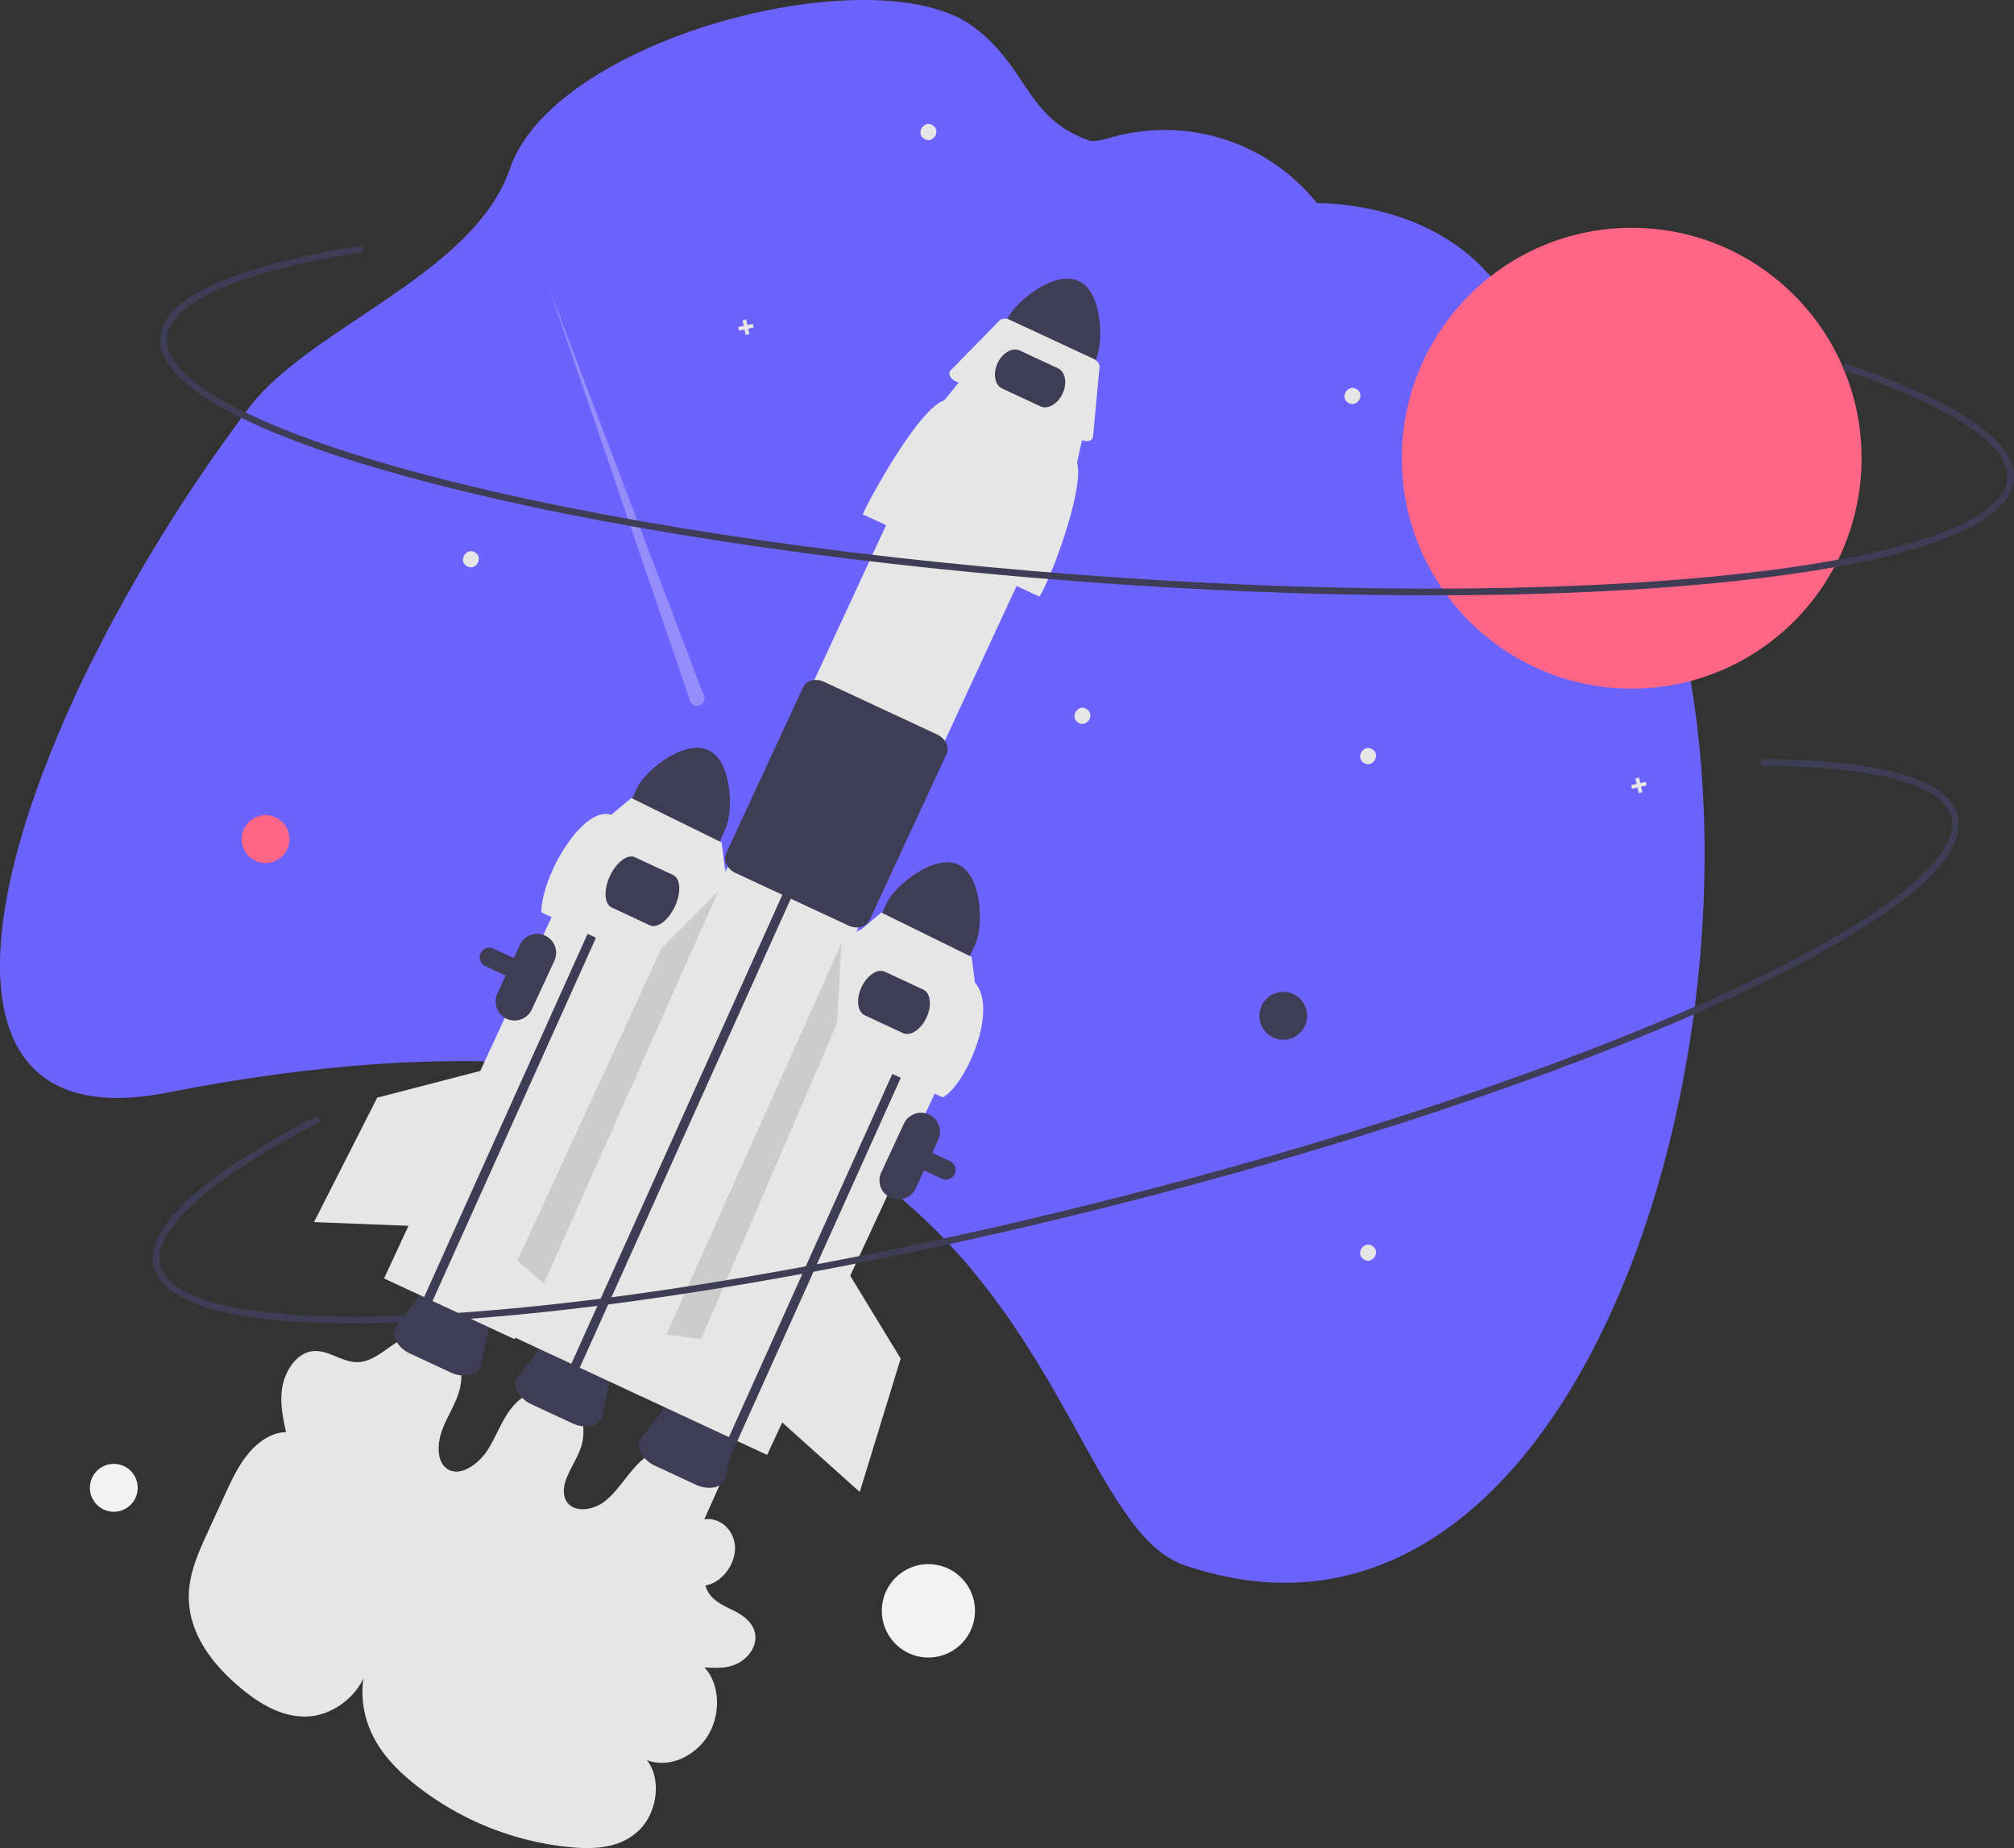 <svg xmlns="http://www.w3.org/2000/svg" width="255" height="234" fill="none">
  <rect width="100%" height="100%" fill="#333333" stroke="none"/>
  <path fill="#E6E6E6" d="m91.627 186.873-2.45 5.507c1.992-.318 3.844 1.387 3.886 3.577.041 2.189-1.735 4.467-3.727 4.778.38 1.7 2.023 2.45 3.45 3.137 1.425.687 2.962 1.827 2.856 3.638-.085 1.454-1.285 2.739-2.56 3.255-1.273.516-2.61.437-3.901.35 1.956 2.051 2.146 5.905.429 8.67-1.718 2.765-5.148 4.126-7.716 3.062 1.814 2.262 1.42 6.406-.832 8.741-2.27 2.353-5.56 2.581-8.437 2.333a37.314 37.314 0 0 1-20.064-7.97c-2.2-1.751-4.253-3.811-5.508-6.497-1.254-2.687-1.623-6.088-.455-9.145-.315 3.829-4.14 6.854-7.58 7.024-3.441.169-6.445-1.774-8.998-3.989-3.395-2.945-6.538-7.074-6.072-12.169.23-2.522 1.33-4.947 2.408-7.297l2.09-4.555c.843-1.839 1.706-3.709 2.976-5.252 1.27-1.543 3.032-2.738 4.796-2.726-.403-1.847-.808-3.763-.47-5.725.338-1.962 1.632-3.993 3.392-4.453 2.24-.584 4.138 1.487 6.39 1.292 2.168-.188 3.96-2.368 6.064-3.232a4.844 4.844 0 0 1 5.238.908c1.335 1.306 1.89 3.511 1.412 5.598-.42 1.829-1.536 3.441-2.213 5.205-.678 1.763-.783 4.03.518 4.993 1.57 1.162 3.96-.419 5.187-2.332 1.227-1.913 1.931-4.23 3.483-5.838 1.83-1.899 4.696-2.344 6.581-1.022 1.885 1.321 2.606 4.282 1.656 6.798-.777 2.057-2.557 4.139-1.94 6.076.653 2.048 3.508 1.789 5.23.342 1.722-1.448 2.866-3.627 4.567-5.107 1.727-1.503 3.983-2.161 5.964-1.741a6.148 6.148 0 0 1 4.4 3.941"/>
  <path fill="#3F3D56" d="m51.955 171.398 5.084 2.367a3.897 3.897 0 0 0 2.468.334c.738-.175 1.237-.628 1.368-1.242l1.183-5.538c.223-1.045-.64-2.281-2.053-2.939l-2.808-1.307c-1.412-.658-2.912-.522-3.564.323l-3.46 4.478c-.384.496-.407 1.17-.064 1.848a3.908 3.908 0 0 0 1.846 1.676Z"/>
  <path fill="#6C63FF" d="M209.608 69.039a100.295 100.295 0 0 0-21.9-35.136c-8.197-8.528-20.953-8.174-20.953-8.174l-.073-.09a24.745 24.745 0 0 0-11.843-8.053 24.692 24.692 0 0 0-14.31-.136c-1.216.35-2.152.505-2.597.35-8.112-2.847-7.731-9.27-14.729-14.443-12.255-9.06-52.901 1.318-58.633 17.988-4.645 13.511-25.38 20.06-33.128 30.395a207.38 207.38 0 0 0-3.565 4.904c-.547.768-1.087 1.542-1.621 2.322A206.99 206.99 0 0 0 11.52 83.933a145.776 145.776 0 0 0-7.375 17.471c-8.08 23.672-5.317 41.309 16.96 36.952 2.637-.517 5.21-.98 7.721-1.388a215.055 215.055 0 0 1 10.525-1.466c4.554-.519 8.886-.859 12.997-1.02a155.3 155.3 0 0 1 4.07-.112c19.687-.274 34.29 3.44 45.415 9.205a66.74 66.74 0 0 1 12.731 8.565 72.178 72.178 0 0 1 8.879 9.119l.148.181c13.012 15.953 17.294 33.613 26.345 36.723 38.692 13.294 63.163-34.899 65.673-82.042a151.061 151.061 0 0 0 .194-10.265 135.283 135.283 0 0 0-.624-11.22 123.24 123.24 0 0 0-.367-3.27c-.984-7.944-2.706-15.502-5.204-22.327Z"/>
  <path fill="#3F3D56" d="M89.682 94.977c3.09 1.441 3.141 7.9 2.172 9.993l-1.756 3.788-11.192-5.212 1.756-3.788c.97-2.092 5.928-6.218 9.02-4.781Zm30.077 54.383a1.227 1.227 0 0 0 .516-2.34l-57.801-26.916a1.223 1.223 0 0 0-1.344.208 1.229 1.229 0 0 0 .313 2.016l57.801 26.917c.161.075.337.115.515.115Z"/>
  <path fill="#E6E6E6" d="m74.546 105.961 16.522 7.694-25.918 55.912-16.522-7.694 25.918-55.912Z"/>
  <path fill="#3F3D56" d="M136.57 35.578c3.09 1.442 3.141 7.9 2.172 9.993l-1.756 3.788-11.193-5.212 1.756-3.788c.971-2.092 5.929-6.218 9.021-4.781ZM67.334 177.825l5.085 2.367a3.89 3.89 0 0 0 2.468.334c.738-.175 1.237-.627 1.368-1.242l1.183-5.538c.223-1.044-.64-2.281-2.053-2.938l-2.808-1.308c-1.412-.658-2.912-.522-3.564.323l-3.46 4.478c-.384.496-.407 1.17-.064 1.848a3.907 3.907 0 0 0 1.845 1.676Zm15.632 7.773 5.085 2.368a3.896 3.896 0 0 0 2.467.333c.739-.175 1.237-.627 1.368-1.241l1.183-5.538c.224-1.045-.64-2.281-2.052-2.939l-2.808-1.307c-1.413-.658-2.912-.522-3.564.322l-3.46 4.478c-.384.497-.407 1.171-.065 1.849a3.906 3.906 0 0 0 1.846 1.675Z"/>
  <path fill="#E6E6E6" d="m117.024 56.073 16.523 7.694-52.39 113.019-16.523-7.694 52.39-113.019Z"/>
  <path fill="#3F3D56" d="m99.88 114.334 1.854-4.089-1.067-.493-1.848 4.076-26.764 59.478 1.066.497m5.849-62.867 1.854-4.089-1.067-.493-1.848 4.075-26.764 59.479 1.066.496"/>
  <path fill="#E6E6E6" d="m109.225 65.118 22.387 10.425c1.426-2.223 5.722-13.612 4.758-16.99l.724-3.223-15.458-7.199-2.069 2.551c-3.071.945-9.051 11.642-10.342 14.436Z"/>
  <path fill="#E6E6E6" d="m120.991 48.269 15.951 7.428c.589.274 1.216.174 1.401-.225a.574.574 0 0 0 .049-.182l.825-8.827c.035-.378-.287-.807-.78-1.036L127.858 40.5c-.493-.23-1.027-.2-1.293.07l-6.198 6.325c-.317.324-.145.878.384 1.237.076.052.156.097.24.136Z"/>
  <path fill="#3F3D56" d="M108.479 117.429c.173 0 .345-.02.512-.061a1.585 1.585 0 0 0 1.102-.857l9.752-21.038c.404-.871-.138-1.985-1.208-2.483l-14.28-6.65c-1.07-.499-2.268-.195-2.672.676l-9.753 21.039a1.587 1.587 0 0 0 .057 1.396c.25.482.656.865 1.151 1.087l14.28 6.649c.332.157.693.239 1.059.242Z"/>
  <path fill="#E6E6E6" d="m106.526 120.613 16.523 7.695-25.918 55.911-16.522-7.694 25.917-55.912Z"/>
  <path fill="#3F3D56" d="m126.882 49.191 4.845 2.256c.935.436 2.197-.29 2.812-1.617.615-1.327.354-2.76-.581-3.196l-4.845-2.257c-.935-.435-2.196.29-2.811 1.617-.615 1.328-.355 2.762.58 3.197Zm-5.542 60.288c3.09 1.441 3.141 7.9 2.172 9.993l-1.756 3.788-11.192-5.213 1.756-3.787c.971-2.092 5.928-6.218 9.02-4.781Z"/>
  <path fill="#E6E6E6" d="M172.669 96.587c1.092.728 2.209-1.006 1.096-1.703-1.091-.728-2.208 1.006-1.096 1.703ZM59.075 71.663c1.09.729 2.208-1.006 1.096-1.702-1.092-.729-2.209 1.006-1.096 1.702Zm77.424 19.826c1.092.729 2.209-1.006 1.096-1.702-1.091-.73-2.208 1.005-1.096 1.702Zm36.17 67.973c1.092.729 2.209-1.006 1.096-1.702-1.091-.729-2.208 1.006-1.096 1.702ZM117.002 17.568c1.092.729 2.209-1.006 1.096-1.702-1.091-.729-2.208 1.006-1.096 1.702Zm53.689 33.42c1.091.729 2.208-1.006 1.096-1.702-1.091-.73-2.208 1.005-1.096 1.702ZM93.47 41.407l.694-.153-.152-.696.463-.102.152.697.694-.153.102.464-.694.153.152.696-.463.101-.153-.696-.694.153-.101-.464Zm113.057 57.998.694-.153-.152-.696.463-.101.152.695.695-.152.101.464-.694.153.152.696-.463.101-.152-.696-.695.153-.101-.464Z"/>
  <path fill="#3F3D56" d="M64.14 128.99a2.407 2.407 0 0 0 3.19-1.169l2.859-6.165a2.411 2.411 0 0 0-1.168-3.195 2.399 2.399 0 0 0-3.189 1.167l-2.857 6.164a2.416 2.416 0 0 0 1.166 3.198Zm48.604 22.657a2.399 2.399 0 0 0 3.191-1.168l2.857-6.165a2.41 2.41 0 0 0-1.167-3.195 2.402 2.402 0 0 0-3.189 1.166l-2.858 6.165a2.415 2.415 0 0 0 1.166 3.197Z"/>
  <path fill="#E6E6E6" d="m68.543 115.521 19.16 8.923c1.22-1.902 4.898-11.65 4.072-14.542l-.405-3.235-11.44-5.626-2.536 2.126c-3.572-1.211-8.822 7.66-8.85 12.354Z"/>
  <path fill="#3F3D56" d="m77.439 114.902 4.845 2.257c.935.435 2.358-.638 3.171-2.393.813-1.754.714-3.536-.22-3.972l-4.846-2.256c-.935-.436-2.358.638-3.17 2.392-.814 1.755-.715 3.537.22 3.972Zm41.092 11.611 1.854-4.089-1.068-.493-1.848 4.076-26.764 59.478 1.066.496"/>
  <path fill="#E6E6E6" d="m100.201 130.023 19.16 8.923c2.827-1.463 7.147-11.035 4.072-14.542l-.405-3.235-11.441-5.626-2.535 2.126c-2.628.808-7.746 9.963-8.851 12.354Z"/>
  <path fill="#3F3D56" d="m109.491 128.554 4.845 2.256c.935.435 2.269-.447 2.974-1.967.704-1.52.517-3.111-.418-3.547l-4.846-2.256c-.935-.436-2.269.447-2.973 1.967-.705 1.52-.517 3.111.418 3.547Z"/>
  <path fill="#FF6584" d="M206.597 87.189c-16.074 0-29.105-13.061-29.105-29.172 0-16.112 13.031-29.172 29.105-29.172 16.074 0 29.105 13.06 29.105 29.172 0 16.11-13.031 29.172-29.105 29.172Z"/>
  <path fill="#F0F0F0" d="M87.262 88.4 69.575 36.625l19.422 51.156a.977.977 0 0 1-.89 1.572.97.97 0 0 1-.845-.953Z" opacity=".3"/>
  <path fill="#3F3D56" d="M42.177 57.539c3.462 1.153 7.3 2.286 11.515 3.399 21.8 5.752 51.019 10.24 82.276 12.635 31.257 2.396 60.818 2.413 83.236.05 10.921-1.152 19.558-2.808 25.673-4.923 6.473-2.24 9.875-4.938 10.11-8.02.458-6.004-11.363-11.288-21.36-14.664l-.271.805c13.729 4.636 21.111 9.535 20.786 13.795-.414 5.425-13.181 9.858-35.027 12.161-22.369 2.359-51.875 2.34-83.083-.051-31.207-2.392-60.373-6.87-82.124-12.61-21.242-5.605-33.189-11.932-32.775-17.358.344-4.504 9.203-8.358 24.945-10.85l-.132-.84c-11.439 1.812-25.175 5.299-25.658 11.626-.235 3.082 2.718 6.267 8.776 9.466 3.454 1.824 7.842 3.623 13.113 5.379Z"/>
  <path fill="#FF6584" d="M33.624 109.278a3.028 3.028 0 0 1-3.024-3.031 3.028 3.028 0 0 1 3.024-3.031 3.028 3.028 0 0 1 3.024 3.031 3.028 3.028 0 0 1-3.024 3.031Z"/>
  <path fill="#F2F2F2" d="M14.41 191.412a3.028 3.028 0 0 1-3.025-3.031 3.028 3.028 0 0 1 3.024-3.031 3.028 3.028 0 0 1 3.025 3.031 3.028 3.028 0 0 1-3.025 3.031Zm103.139 18.456c-3.256 0-5.896-2.646-5.896-5.909 0-3.264 2.64-5.91 5.896-5.91s5.896 2.646 5.896 5.91c0 3.263-2.64 5.909-5.896 5.909Z"/>
  <path fill="#3F3D56" d="M162.478 131.653a3.028 3.028 0 0 1-3.024-3.032 3.028 3.028 0 0 1 3.024-3.031 3.028 3.028 0 0 1 3.024 3.031 3.028 3.028 0 0 1-3.024 3.032Z"/>
  <path fill="#E6E6E6" d="m60.808 135.598-13.048 3.385-8.003 15.755 13.53.532 7.52-19.672Z"/>
  <path fill="#CCC" d="m90.925 112.885-7.181 7.202-18.24 39.525 3.358 2.907 22.063-49.634Zm15.615 6.528-.563 10.167-17.216 39.983-4.401-.568 22.18-49.582Z"/>
  <path fill="#E6E6E6" d="m107.01 160.484 7.027 11.528-5.18 16.899-10.092-9.048 8.245-19.379Z"/>
  <path fill="#3F3D56" d="M44.933 167.568c3.648 0 7.648-.138 11.997-.415 22.497-1.432 51.637-6.41 82.053-14.017 30.415-7.607 58.473-16.935 79.003-26.265 10.001-4.544 17.677-8.846 22.814-12.786 5.439-4.171 7.818-7.807 7.071-10.806-1.455-5.843-14.335-7.12-24.885-7.164l-.003.85c14.487.059 23.033 2.375 24.065 6.52 1.315 5.279-9.406 13.521-29.412 22.613-20.485 9.309-48.491 18.618-78.859 26.214-30.367 7.595-59.454 12.564-81.9 13.993-21.923 1.396-35.25-.832-36.564-6.111-1.092-4.384 6.103-10.841 20.257-18.183l-.39-.754c-10.284 5.335-22.223 12.986-20.69 19.143.747 2.999 4.551 5.088 11.307 6.209 3.851.638 8.582.959 14.136.959Z"/>
</svg>
